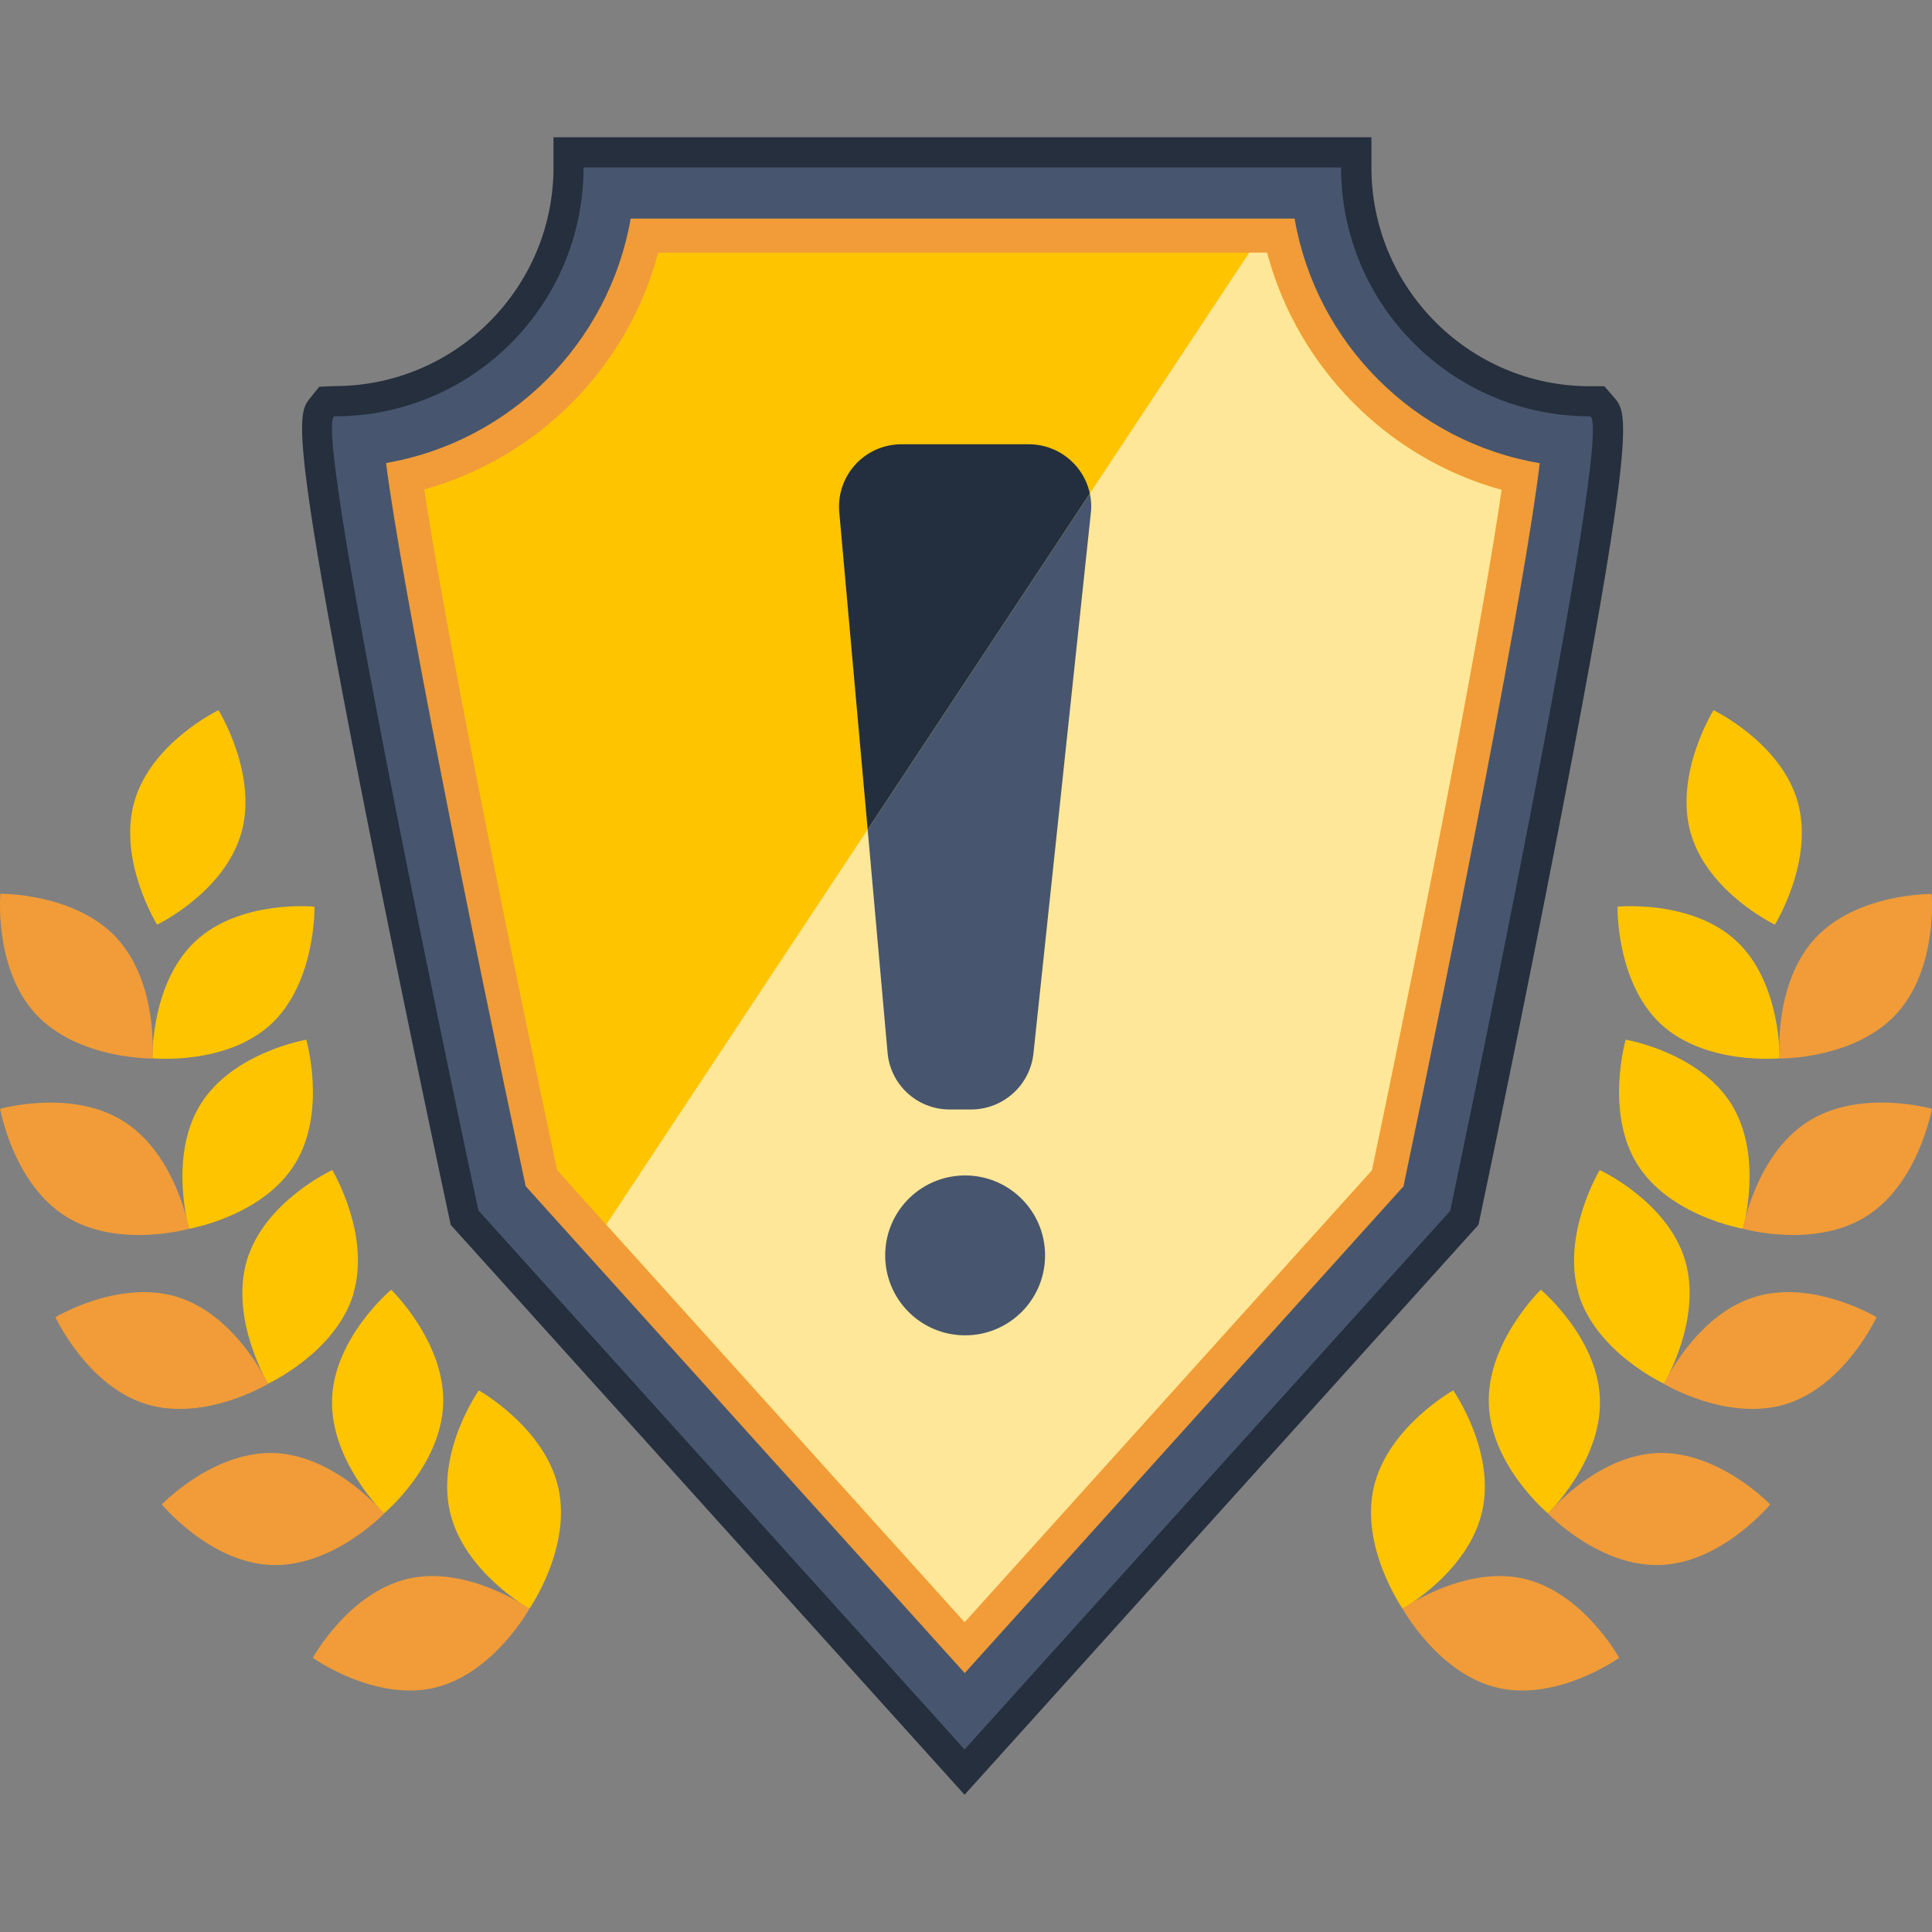 <svg xmlns="http://www.w3.org/2000/svg" data-name="Layer 1" data-tags="amazon, achievement" viewBox="0 0 100 100"><rect x="0" y="0" width="100" height="100" fill="#808080" stroke="none"/><path fill="#252f3d" d="m23.326 63.387-.087-.408c-.017-.096-2.163-10.074-4.143-20.078-4.15-20.93-3.682-21.503-3.039-22.302l.469-.582.799-.034c6.244 0 11.324-5.08 11.324-11.325V7.104h42.336v1.563c0 6.244 5.072 11.324 11.307 11.324h.747l.538.617c.643.79 1.147 1.415-2.909 22.319a1364.733 1364.733 0 0 1-4.055 20.052l-.087.417-26.6 29.5-26.6-29.5v-.01Z"/><path fill="#47566e" d="M75.084 62.65 49.926 90.551 24.759 62.65s-8.806-41.102-7.434-41.102c7.121 0 12.879-5.767 12.879-12.88h39.21c0 7.113 5.766 12.88 12.87 12.88 1.458 0-7.217 41.102-7.217 41.102h.017Z"/><path fill="#f19c38" d="M27.208 61.396c-2.797-13.087-6.444-31.28-7.226-37.43 6.444-1.11 11.542-6.209 12.662-12.652h34.364c1.111 6.46 6.226 11.567 12.688 12.661-.721 6.114-4.3 24.334-7.052 37.43l-22.71 25.193-22.718-25.193-.008-.009Z"/><path fill="#ffc400" d="M77.724 25.351c-.946 6.574-3.83 21.485-6.713 35.224L49.926 83.962l-18.55-20.574-2.536-2.822c-2.935-13.747-5.88-28.623-6.878-35.232A17.378 17.378 0 0 0 34.068 13.08h31.524c1.572 5.94 6.227 10.647 12.14 12.271h-.008Z"/><path fill="#fff" d="M77.72 25.356c-.94 6.57-3.83 21.48-6.71 35.22l-21.08 23.39-18.55-20.58 13.53-20.45 11.5-17.39 8.25-12.47h.92c1.58 5.94 6.23 10.65 12.14 12.28Z" opacity=".6"/><path fill="#232f3e" d="m56.41 25.546-11.5 17.39-1.47-16.43a3.229 3.229 0 0 1 3.22-3.51h6.58c1.57 0 2.86 1.1 3.17 2.55Z"/><path fill="#47566e" d="m56.46 26.566-2.97 27.97a3.246 3.246 0 0 1-3.22 2.89h-1.12a3.22 3.22 0 0 1-3.21-2.94l-1.03-11.55 11.5-17.39c.07.32.09.67.05 1.02Zm-6.505 34.276c-2.288 0-4.137 1.85-4.137 4.137s1.85 4.137 4.137 4.137 4.137-1.85 4.137-4.137-1.85-4.137-4.137-4.137Z"/><path fill="#ffc400" d="M28.892 76.977c.72 3.125-1.493 6.292-1.493 6.292s-3.39-1.896-4.11-5.02c-.72-3.125 1.493-6.282 1.493-6.282s3.39 1.896 4.11 5.01Z"/><path fill="#f19c38" d="M21.139 81.71c3.093-.698 6.26 1.558 6.26 1.558s-1.854 3.389-4.947 4.099c-3.093.699-6.26-1.557-6.26-1.557s1.854-3.39 4.947-4.1Z"/><path fill="#ffc400" d="M22.94 72.666c-.106 3.2-3.062 5.667-3.062 5.667s-2.796-2.712-2.69-5.91 3.061-5.667 3.061-5.667 2.796 2.712 2.69 5.9v.01Z"/><path fill="#f19c38" d="M14.223 75.209c3.177.138 5.655 3.135 5.655 3.135s-2.669 2.786-5.846 2.659c-3.178-.127-5.656-3.135-5.656-3.135s2.67-2.786 5.847-2.659Z"/><path fill="#ffc400" d="M18.3 66.958c-.921 3.05-4.427 4.66-4.427 4.66s-2.002-3.336-1.09-6.397c.92-3.05 4.416-4.66 4.416-4.66s2.002 3.336 1.09 6.397h.011Z"/><path fill="#f19c38" d="M9.202 67.139c3.04.953 4.671 4.49 4.671 4.49s-3.294 1.992-6.334 1.039c-3.04-.954-4.67-4.491-4.67-4.491s3.304-1.992 6.344-1.038h-.01Z"/><path fill="#ffc400" d="M15.26 60.254c-1.673 2.701-5.475 3.347-5.475 3.347s-1.08-3.738.593-6.44c1.673-2.7 5.476-3.346 5.476-3.346s1.08 3.739-.593 6.44Z"/><path fill="#f19c38" d="M6.417 58.05c2.7 1.717 3.368 5.55 3.368 5.55s-3.707 1.06-6.408-.656C.676 61.228.009 57.394.009 57.394s3.707-1.06 6.408.657Z"/><path fill="#ffc400" d="M14.053 52.987c-2.32 2.172-6.164 1.79-6.164 1.79s-.096-3.887 2.224-6.058c2.32-2.171 6.164-1.79 6.164-1.79s.085 3.887-2.224 6.058Z"/><path fill="#f19c38" d="M6.046 48.56c2.171 2.352 1.843 6.228 1.843 6.228s-3.856.053-6.037-2.298C-.32 50.139.019 46.262.019 46.262s3.856-.053 6.037 2.298h-.01Z"/><path fill="#ffc400" d="M12.486 43.126c-.88 3.072-4.354 4.734-4.354 4.734s-2.054-3.315-1.175-6.376 4.353-4.724 4.353-4.724 2.055 3.305 1.176 6.377v-.011Zm58.622 33.851c-.72 3.125 1.493 6.292 1.493 6.292s3.39-1.896 4.11-5.02c.72-3.125-1.493-6.282-1.493-6.282s-3.39 1.896-4.11 5.01Z"/><path fill="#f19c38" d="M78.861 81.71c-3.093-.698-6.26 1.558-6.26 1.558s1.854 3.389 4.947 4.099c3.093.699 6.26-1.557 6.26-1.557s-1.854-3.39-4.947-4.1Z"/><path fill="#ffc400" d="M77.06 72.666c.106 3.2 3.062 5.667 3.062 5.667s2.796-2.712 2.69-5.91c-.106-3.199-3.061-5.667-3.061-5.667s-2.796 2.712-2.69 5.9v.01Z"/><path fill="#f19c38" d="M85.777 75.209c-3.177.138-5.655 3.135-5.655 3.135s2.669 2.786 5.846 2.659c3.178-.127 5.656-3.135 5.656-3.135s-2.67-2.786-5.847-2.659Z"/><path fill="#ffc400" d="M81.7 66.958c.921 3.05 4.427 4.66 4.427 4.66s2.002-3.336 1.09-6.397c-.92-3.05-4.416-4.66-4.416-4.66s-2.002 3.336-1.09 6.397H81.7Z"/><path fill="#f19c38" d="M90.798 67.139c-3.04.953-4.671 4.49-4.671 4.49s3.294 1.992 6.334 1.039c3.04-.954 4.67-4.491 4.67-4.491s-3.304-1.992-6.344-1.038h.01Z"/><path fill="#ffc400" d="M84.74 60.252c1.673 2.701 5.475 3.347 5.475 3.347s1.08-3.739-.593-6.44c-1.673-2.7-5.476-3.346-5.476-3.346s-1.08 3.738.593 6.44Z"/><path fill="#f19c38" d="M93.583 58.049c-2.7 1.716-3.368 5.55-3.368 5.55s3.707 1.059 6.408-.657c2.701-1.716 3.368-5.55 3.368-5.55s-3.707-1.06-6.408.657Z"/><path fill="#ffc400" d="M85.947 52.987c2.32 2.172 6.164 1.79 6.164 1.79s.095-3.887-2.224-6.058c-2.32-2.171-6.164-1.79-6.164-1.79s-.085 3.887 2.224 6.058Z"/><path fill="#f19c38" d="M93.954 48.56c-2.171 2.352-1.843 6.228-1.843 6.228s3.856.053 6.037-2.298c2.172-2.352 1.833-6.218 1.833-6.218s-3.856-.053-6.037 2.299l.01-.01Z"/><path fill="#ffc400" d="M87.514 43.126c.88 3.072 4.354 4.734 4.354 4.734s2.054-3.315 1.175-6.376-4.353-4.724-4.353-4.724-2.055 3.305-1.176 6.377v-.011Z"/></svg>
